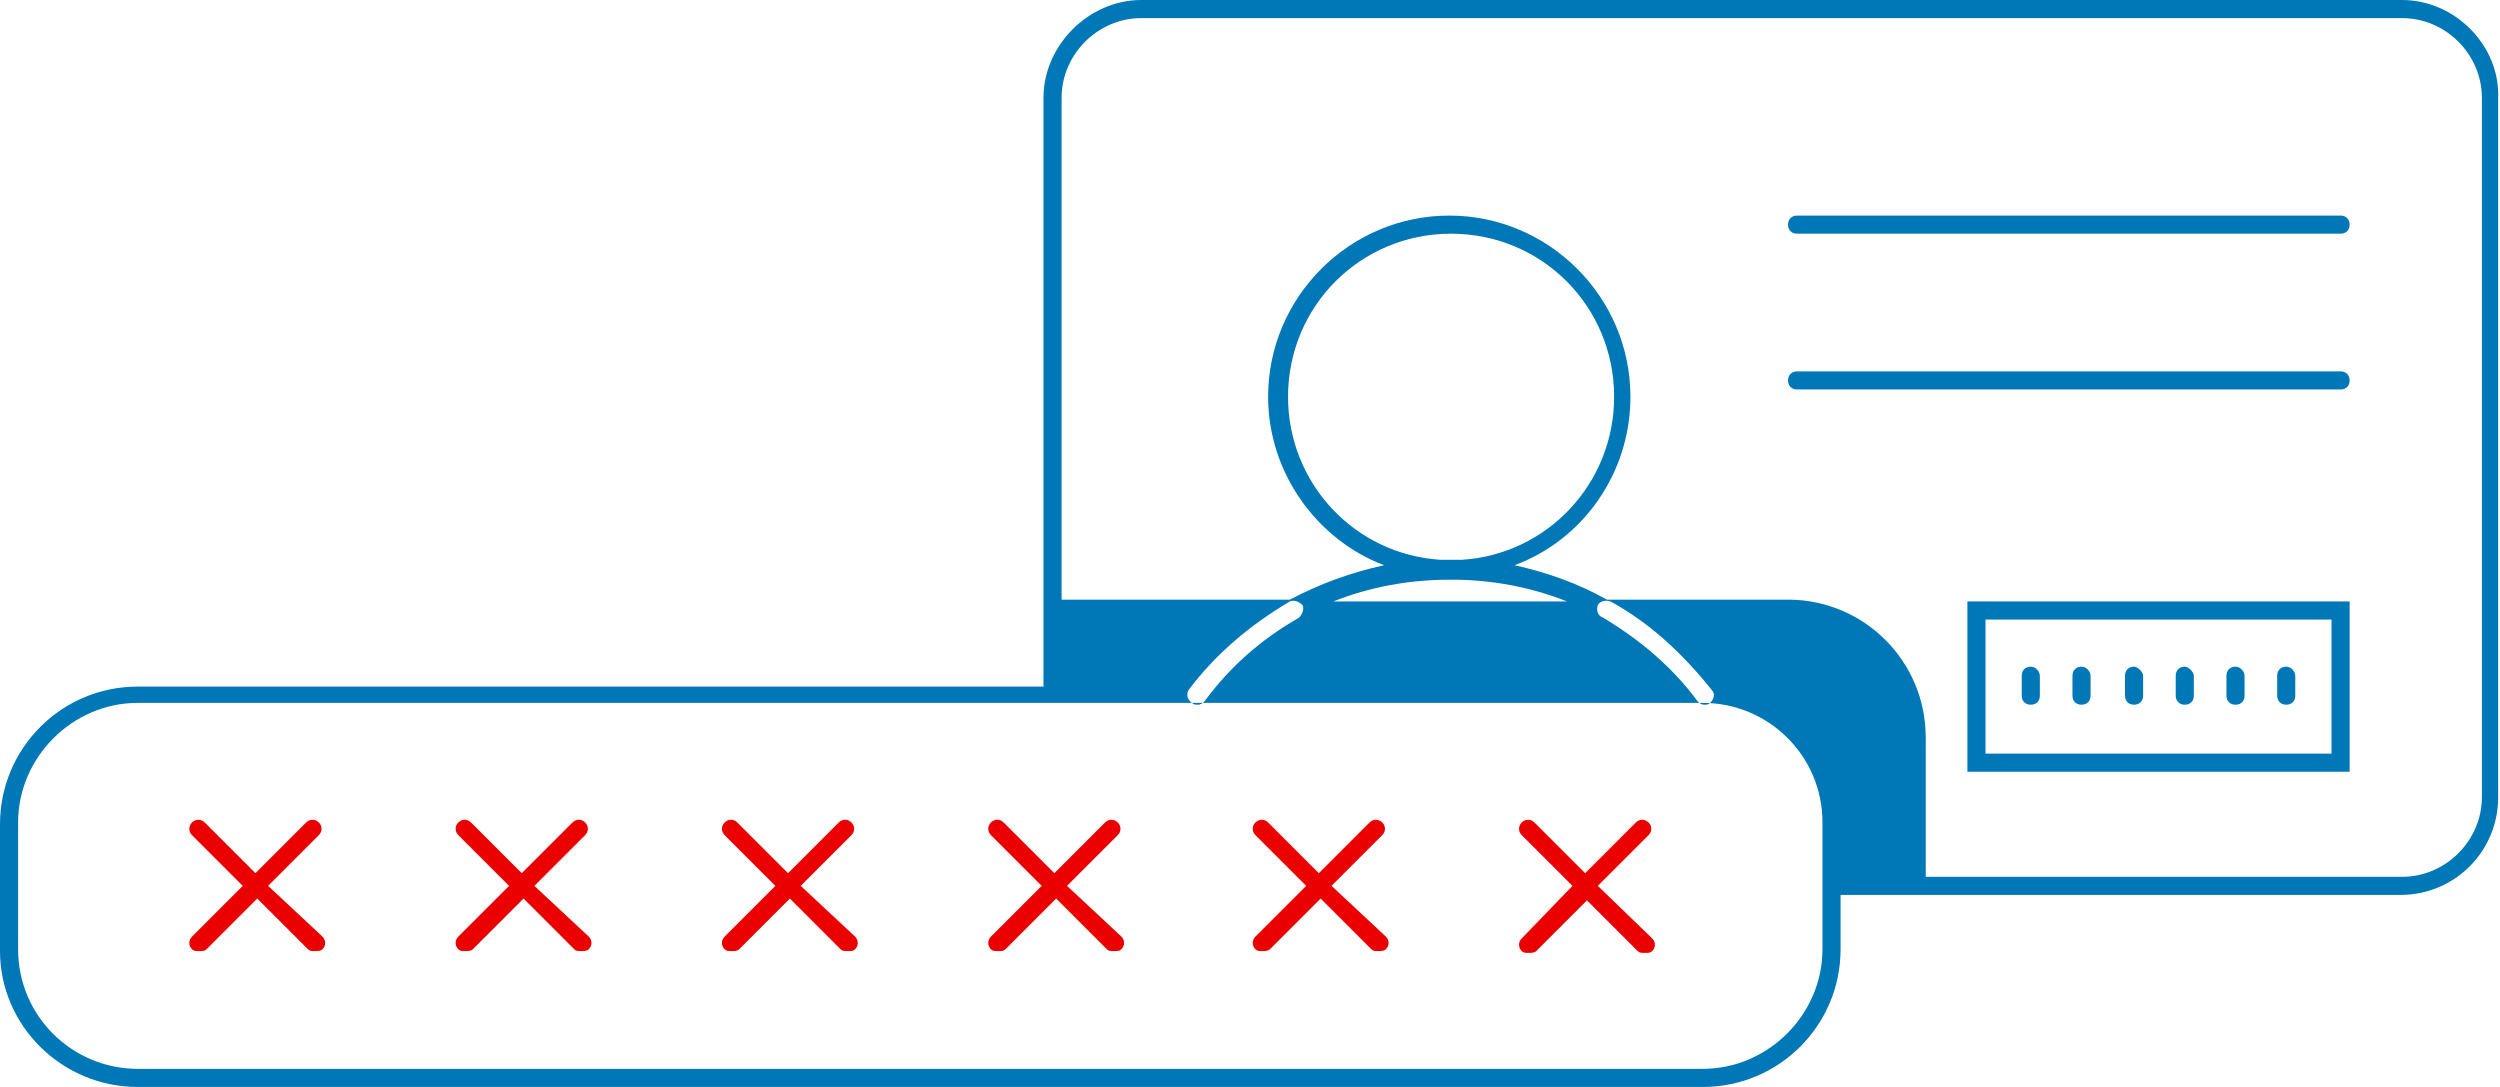 <?xml version="1.0" encoding="utf-8"?>
<!-- Generator: Adobe Illustrator 27.9.0, SVG Export Plug-In . SVG Version: 6.00 Build 0)  -->
<svg version="1.0" id="Layer_1" xmlns="http://www.w3.org/2000/svg" xmlns:xlink="http://www.w3.org/1999/xlink" x="0px" y="0px"
	 viewBox="0 0 138 60" enable-background="new 0 0 138 60" xml:space="preserve">
<g>
	<path fill="#0077B6" d="M129.2,11.9h-30c-0.3,0-0.5,0.2-0.5,0.5s0.2,0.5,0.5,0.5h30c0.3,0,0.5-0.2,0.5-0.5S129.5,11.9,129.2,11.9z"
		/>
	<path fill="#0077B6" d="M129.2,20.5h-30c-0.3,0-0.5,0.2-0.5,0.5s0.2,0.5,0.5,0.5h30c0.3,0,0.5-0.2,0.5-0.5S129.5,20.5,129.2,20.5z"
		/>
	<path fill="#0077B6" d="M108.6,42.6h21.1v-9.4h-21.1V42.6z M109.6,34.2h19.1v7.4h-19.1V34.2z"/>
	<path fill="#0077B6" d="M112.1,36.8c-0.3,0-0.5,0.2-0.5,0.5v1.1c0,0.3,0.2,0.5,0.5,0.5s0.5-0.2,0.5-0.5v-1.1
		C112.6,37.1,112.4,36.8,112.1,36.8z"/>
	<path fill="#0077B6" d="M126.2,36.8c-0.3,0-0.5,0.2-0.5,0.5v1.1c0,0.3,0.2,0.5,0.5,0.5s0.5-0.2,0.5-0.5v-1.1
		C126.7,37.1,126.5,36.8,126.2,36.8z"/>
	<path fill="#0077B6" d="M123.4,36.8c-0.3,0-0.5,0.2-0.5,0.5v1.1c0,0.3,0.2,0.5,0.5,0.5s0.5-0.2,0.5-0.5v-1.1
		C123.9,37.1,123.7,36.8,123.4,36.8z"/>
	<path fill="#0077B6" d="M120.6,36.8c-0.3,0-0.5,0.2-0.5,0.5v1.1c0,0.3,0.2,0.5,0.5,0.5s0.5-0.2,0.5-0.5v-1.1
		C121.1,37.1,120.8,36.8,120.6,36.8z"/>
	<path fill="#0077B6" d="M117.8,36.8c-0.3,0-0.5,0.2-0.5,0.5v1.1c0,0.3,0.2,0.5,0.5,0.5s0.5-0.2,0.5-0.5v-1.1
		C118.3,37.1,118,36.8,117.8,36.8z"/>
	<path fill="#0077B6" d="M114.9,36.8c-0.3,0-0.5,0.2-0.5,0.5v1.1c0,0.3,0.2,0.5,0.5,0.5s0.5-0.2,0.5-0.5v-1.1
		C115.4,37.1,115.2,36.8,114.9,36.8z"/>
	<path fill="#0077B6" d="M132.6,0H63c-2.9,0-5.4,2.5-5.4,5.4v27.8v4.7h-50c-4.2,0-7.6,3.4-7.6,7.6v7C0,56.6,3.4,60,7.6,60H94
		c4.2,0,7.6-3.4,7.6-7.6v-3h4.5h26.4c3,0,5.4-2.4,5.4-5.4V5.4C138,2.5,135.5,0,132.6,0z M100.6,49.4v3c0,3.6-3,6.6-6.6,6.6H7.6
		C4,59,1,56.1,1,52.4v-7c0-3.6,3-6.6,6.6-6.6h50H94c3.6,0,6.6,2.9,6.6,6.6V49.4z M65.6,38.1c1.5-2,3.4-3.6,5.6-4.9
		c0.2-0.1,0.5,0,0.7,0.2c0.1,0.2,0,0.5-0.2,0.7c-2.1,1.2-3.8,2.7-5.2,4.6c-0.1,0.1-0.2,0.2-0.4,0.2c-0.1,0-0.2,0-0.3-0.1
		C65.5,38.6,65.5,38.3,65.6,38.1z M80,32c0,0,0.1,0,0.1,0c0,0,0.1,0,0.1,0c2.1,0,4.3,0.4,6.3,1.2H73.6C75.6,32.4,77.8,32,80,32z
		 M79.5,30.9c-4.7-0.3-8.4-4.2-8.4-9c0-5,4-9,9-9c5,0,9,4,9,9c0,4.8-3.7,8.7-8.4,9c-0.2,0-0.4,0-0.6,0
		C79.9,30.9,79.7,30.9,79.5,30.9z M88.2,33.4c0.1-0.2,0.4-0.3,0.7-0.2c2.2,1.2,4,2.9,5.6,4.9c0.2,0.2,0.1,0.5-0.1,0.7
		c-0.1,0.1-0.2,0.1-0.3,0.1c-0.2,0-0.3-0.1-0.4-0.2c-1.4-1.9-3.2-3.4-5.2-4.6C88.2,34,88.1,33.7,88.2,33.4z M137,44
		c0,2.4-2,4.4-4.4,4.4h-26.3c0-0.2,0-0.5,0-0.7v-7c0-4.2-3.4-7.6-7.6-7.6h-10c-1.6-0.9-3.3-1.5-5.1-1.9c3.8-1.4,6.4-5.1,6.4-9.3
		c0-5.5-4.5-10-10-10c-5.5,0-10,4.5-10,10c0,4.2,2.7,7.9,6.4,9.3c-1.8,0.4-3.5,1-5.2,1.9H58.6V5.4C58.6,3,60.6,1,63,1h69.6
		c2.4,0,4.4,2,4.4,4.4V44z"/>
	<path fill="#EB0000" d="M88.2,48.9l2.8-2.8c0.2-0.2,0.2-0.5,0-0.7s-0.5-0.2-0.7,0l-2.8,2.8l-2.8-2.8c-0.2-0.2-0.5-0.2-0.7,0
		s-0.2,0.5,0,0.7l2.8,2.8L84,51.8c-0.2,0.2-0.2,0.5,0,0.7c0.1,0.1,0.2,0.1,0.4,0.1c0.1,0,0.3,0,0.4-0.1l2.8-2.8l2.8,2.8
		c0.1,0.1,0.2,0.1,0.4,0.1s0.3,0,0.4-0.1c0.2-0.2,0.2-0.5,0-0.7L88.2,48.9z"/>
	<path fill="#EB0000" d="M73.5,48.9l2.8-2.8c0.2-0.2,0.2-0.5,0-0.7s-0.5-0.2-0.7,0l-2.8,2.8L70,45.4c-0.2-0.2-0.5-0.2-0.7,0
		s-0.2,0.5,0,0.7l2.8,2.8l-2.8,2.8c-0.2,0.2-0.2,0.5,0,0.7c0.1,0.1,0.2,0.1,0.4,0.1c0.1,0,0.3,0,0.4-0.1l2.8-2.8l2.8,2.8
		c0.1,0.1,0.2,0.1,0.4,0.1c0.1,0,0.3,0,0.4-0.1c0.2-0.2,0.2-0.5,0-0.7L73.5,48.9z"/>
	<path fill="#EB0000" d="M58.9,48.9l2.8-2.8c0.2-0.2,0.2-0.5,0-0.7s-0.5-0.2-0.7,0l-2.8,2.8l-2.8-2.8c-0.2-0.2-0.5-0.2-0.7,0
		s-0.2,0.5,0,0.7l2.8,2.8l-2.8,2.8c-0.2,0.2-0.2,0.5,0,0.7c0.1,0.1,0.2,0.1,0.4,0.1s0.3,0,0.4-0.1l2.8-2.8l2.8,2.8
		c0.1,0.1,0.2,0.1,0.4,0.1s0.3,0,0.4-0.1c0.2-0.2,0.2-0.5,0-0.7L58.9,48.9z"/>
	<path fill="#EB0000" d="M44.2,48.9l2.8-2.8c0.2-0.2,0.2-0.5,0-0.7s-0.5-0.2-0.7,0l-2.8,2.8l-2.8-2.8c-0.2-0.2-0.5-0.2-0.7,0
		s-0.2,0.5,0,0.7l2.8,2.8l-2.8,2.8c-0.2,0.2-0.2,0.5,0,0.7c0.1,0.1,0.2,0.1,0.4,0.1c0.1,0,0.3,0,0.4-0.1l2.8-2.8l2.8,2.8
		c0.1,0.1,0.2,0.1,0.4,0.1s0.3,0,0.4-0.1c0.2-0.2,0.2-0.5,0-0.7L44.2,48.9z"/>
	<path fill="#EB0000" d="M29.5,48.9l2.8-2.8c0.2-0.2,0.2-0.5,0-0.7s-0.5-0.2-0.7,0l-2.8,2.8l-2.8-2.8c-0.2-0.2-0.5-0.2-0.7,0
		s-0.2,0.5,0,0.7l2.8,2.8l-2.8,2.8c-0.2,0.2-0.2,0.5,0,0.7c0.1,0.1,0.2,0.1,0.4,0.1c0.1,0,0.3,0,0.4-0.1l2.8-2.8l2.8,2.8
		c0.1,0.1,0.2,0.1,0.4,0.1c0.1,0,0.3,0,0.4-0.1c0.2-0.2,0.2-0.5,0-0.7L29.5,48.9z"/>
	<path fill="#EB0000" d="M14.8,48.9l2.8-2.8c0.2-0.2,0.2-0.5,0-0.7s-0.5-0.2-0.7,0l-2.8,2.8l-2.8-2.8c-0.2-0.2-0.5-0.2-0.7,0
		s-0.2,0.5,0,0.7l2.8,2.8l-2.8,2.8c-0.2,0.2-0.2,0.5,0,0.7c0.1,0.1,0.2,0.1,0.4,0.1s0.3,0,0.4-0.1l2.8-2.8l2.8,2.8
		c0.1,0.1,0.2,0.1,0.4,0.1c0.1,0,0.3,0,0.4-0.1c0.2-0.2,0.2-0.5,0-0.7L14.8,48.9z"/>
</g>
</svg>
